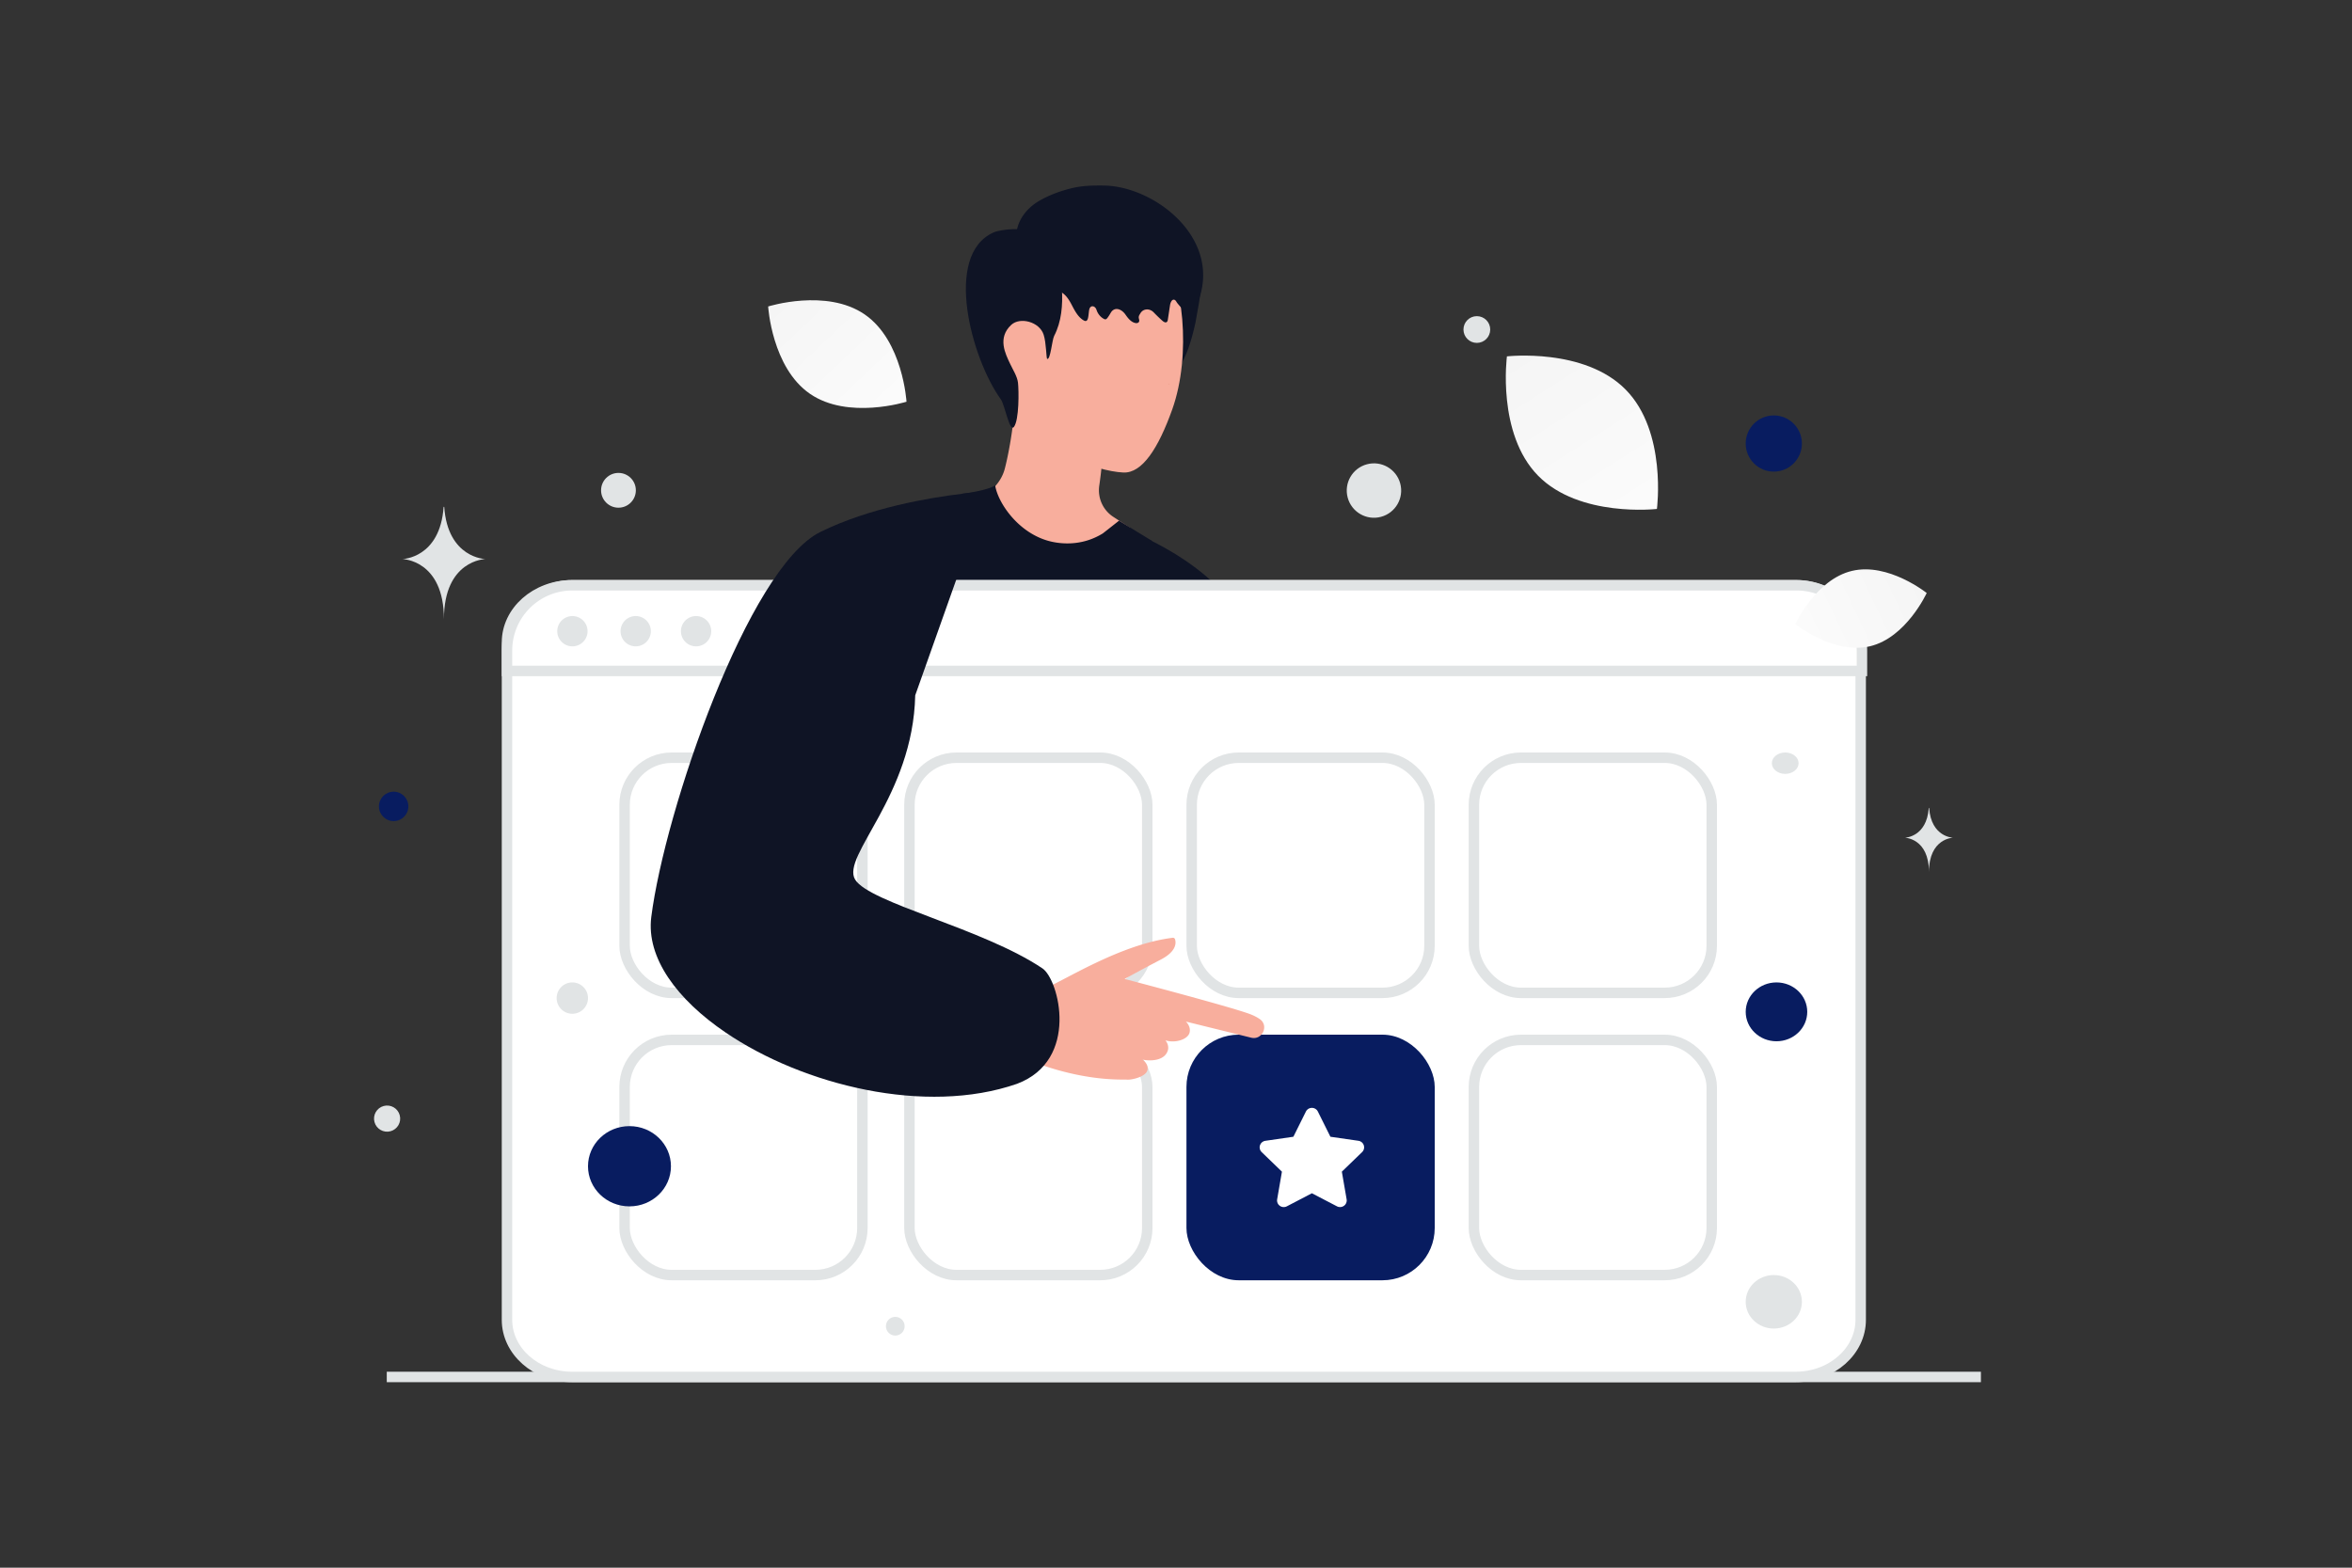 <svg width="900" height="600" viewBox="0 0 900 600" fill="none" xmlns="http://www.w3.org/2000/svg"><rect x="0" y="0" width="900" height="600" fill="#333333" stroke="none"/><path fill="transparent" d="M0 0h900v600H0z"/><path stroke="#E1E4E5" stroke-width="4" d="M148 527h610"/><path d="M432.509 202.039c-4.238 6.648-15.31 14.395-23.163 14.289-26.752-.49-35.559-18.713-38.446-25.348.543-.132 1.457-.238 2.106-.318 4.926-.715 9.959-5.588 11.429-11.084 1.894-7.152 4.225-21.137 3.947-30.023l33.837 18.726c-.053 2.569-.225 5.377-.464 8.211a243.86 243.86 0 0 1-.543 5.059 167.143 167.143 0 0 1-.596 4.45c-.622 4.635 1.444 9.23 5.351 11.786l6.542 4.252z" fill="#F8AE9D"/><path d="M435.422 129.199c-1.828 4.794-1.06 10.238.794 15.018 1.311 3.378 4.225.398 7.854.464 5.615.093 9.998-5.748 13.389-21.229 2.158-11.363 2.701-17.124 2.264-18.223-1.549-3.934-6.661-6.04-10.873-6.41" fill="#0F1425"/><path d="M443.965 95.15c8.846 10.661 12.064 40.658 4.595 61.556-5.311 14.859-11.482 24.448-18.687 24.143-10.939-.464-32.141-9.456-39.041-16.965-12.436-13.522-8.82-40.035-6.251-56.722 2.331-15.164 9.429-34.857 28.486-31.109 12.529 2.45 22.965 9.522 30.898 19.097z" fill="#F8AE9D"/><path d="M393.913 106.926c1.962 2.521 5.421 3.077 8.271 3.575 3.831.67 5.726 2.066 7.714 5.812 1.26 2.392 2.519 5.013 4.772 6.309 1.831 1.058 1.762-1.644 2.057-3.738a4.977 4.977 0 0 1 .112-.542c.445-1.671 2.225-1.384 2.749.264.477 1.481 1.498 2.734 2.797 3.432.212.114.437.214.662.171.305-.042.544-.327.743-.584.417-.538.832-1.221 1.26-1.945 1.407-2.375 4.062-1.521 5.632.749.981 1.41 2.148 2.863 3.752 3.19.517.114 1.166.029 1.405-.47.305-.612-.173-1.225-.093-1.851.066-.584.318-.841.596-1.339 1.094-1.938 3.589-2.007 5.127-.399a57 57 0 0 0 3.343 3.219c.491.427 1.207.855 1.697.427.265-.228.331-.612.384-.983.279-1.808.544-3.617.822-5.426.159-1.011.703-2.336 1.631-2.08.45.129.715.599.967 1.026.305.541 5.753 6.708 5.859 6.238.848-3.503 2.585-6.694 3.433-10.198 5.488-22.547-18.862-40.678-37.459-40.778-4.135-.029-7.913.038-11.93.993-4.281 1.025-8.801 2.653-12.685 4.946-5.447 3.205-9.57 9.03-8.509 15.981" fill="#0F1425"/><path d="M402.671 99.19c2.701 3.059 3.416 7.363 3.668 11.429.371 6.132-.132 12.502-2.966 17.945-.808 1.549-1.404 9.217-2.649 8.793-.397-.132-.331-6.078-1.377-9.283-1.616-4.967-9.059-6.86-12.41-3.722-5.35 4.993-2.211 11.059-.437 14.833 1.06 2.278 2.742 4.834 3.033 7.244.358 3.086.464 14.33-1.549 16.952-1.682 2.198-3.47-8.423-4.993-10.515-11.27-15.588-22.077-55.279-2.834-63.887 2.927-1.311 11.959-1.987 14.7-.318m79.064 326.041c1.113.186 2.239.345 3.404.385 6.198.198 12.184-1.166 18.236-2.199 5.324-.914 6.768-1.417 6.662-7.84-.927-50.868-8.41-101.604-21.865-150.671-2.053-7.496-4.291-15.045-8.224-21.746-6.715-11.429-22.13-21.295-33.957-26.831-1.668-.782-8.581 3.615-10.263 2.86-1.47-.662-2.768-1.695-4.252-2.344-4.343-1.894-7.257 2.066-10.886 3.722-1.88.847-3.973 1.39-6.039 1.298-1.682-.067-3.205-1.086-4.741-.292-6.913 3.576-24.077-22.964-24.077-22.964l-7.456 7.747-21.759 22.792-54.377 74.919s-9.867 61.397-16.647 101.644c-1.179 6.939-5.841 21.944-6.768 27.202.199-1.139 46.419-1.444 48.908-1.444h94.201c5.284 0 19.495 2.238 23.203-1.642 4.569-4.768 9.853-26.646 10.131-32.778.914-20.62-.503-41.081-.781-61.82.119 8.436 2.542 16.064 3.575 24.328 1.338 10.635 3.245 21.256 4.967 31.837 1.377 8.503 2.701 17.031 3.761 25.587.477 3.854-.133 6.145 3.125 7.655 2.742 1.258 8.715.052 11.919.595z" fill="#0F1425"/><path d="M396.953 375.078s9.668 5.483 8.807 17.137c-.861 11.654-4.357 25.163-18.952 23.746-14.594-1.404 10.145-40.883 10.145-40.883z" fill="#0F1425"/><path d="M350.214 266.124c.026 7.324-.993 14.66-2.9 21.759-1.921 7.099-4.728 13.945-7.986 20.541-1.629 3.297-3.364 6.529-5.152 9.72-1.761 3.205-3.576 6.384-5.059 9.642-.728 1.629-1.364 3.31-1.616 4.966-.066.808-.132 1.642.093 2.344.053.384.278.675.411 1.02.251.304.423.635.741.927 2.371 2.37 5.761 3.973 8.979 5.522 13.217 6.026 27.255 10.489 40.631 16.502 6.688 3.006 13.31 6.251 19.468 10.303l1.139.768c.384.265.742.609 1.113.914a10.869 10.869 0 0 1 1.761 2.225c.98 1.602 1.642 3.351 2.159 5.125.98 3.563 1.39 7.231 1.417 10.9-.239-3.642-.848-7.284-1.92-10.741-1.139-3.43-2.901-6.767-6.198-8.37-6.185-3.84-12.82-6.9-19.548-9.72-6.741-2.782-13.561-5.417-20.408-7.973-6.847-2.596-13.734-5.072-20.461-8.145-3.311-1.642-6.715-3.191-9.536-6.039-.357-.344-.648-.821-.953-1.231-.225-.504-.53-.98-.609-1.51-.318-1.06-.212-2.106-.119-3.099.317-1.96 1.033-3.735 1.801-5.43 1.576-3.39 3.416-6.556 5.204-9.747 1.788-3.192 3.589-6.357 5.298-9.575 6.82-12.82 11.561-26.924 12.25-41.598z" fill="#fff"/><path d="M440.892 207.058c-3.338 3.311-18.197 13.892-32.367 13.892-2.358 0-4.848-.212-7.483-.702-11.893-2.171-21.905-10.104-27.758-19.189a40.16 40.16 0 0 1-2.821-5.232c-1.06-2.277-1.815-4.608-2.252-6.86 5.96-.728 11.655-2.225 12.582-3.284 1.006 6.94 9.575 19.468 22.553 21.825 1.629.305 3.166.437 4.636.464h.026c6.092.106 10.767-1.841 13.959-3.801.026 0 6.211-4.874 6.237-4.9l12.688 7.787z" fill="#0F1425"/><path d="M450.217 358.349c-.037-.648.047-1.289.024-1.938-.027-.701-.105-1.387-.158-2.087l-.385-4.011c-.246-2.731-.493-5.463-.7-8.197-.41-5.416-.69-10.852-.836-16.282-.28-10.861-.123-21.747.607-32.585.201-3.036.455-6.061.735-9.088.152-1.547.316-3.108.481-4.656.167-1.522.413-3.034.433-4.574.012-.956-1.424-1.021-1.639-.133-.635 2.635-.727 5.466-1 8.161a406.075 406.075 0 0 0-.697 8.13 339.189 339.189 0 0 0-.786 16.439c-.235 10.917.155 21.838 1.086 32.729.265 3.062.569 6.109.939 9.152.194 1.555.387 3.096.62 4.648.105.684.196 1.368.327 2.037.163.787.456 1.513.62 2.3.09.181.351.113.329-.045z" fill="#fff"/><path d="M447.169 146.985c.092 0 .343-.145.132-.145-.106 0-.344.145-.132.145z" fill="#CC6144"/><path d="M687.042 527H218.958C204.938 527 194 516.997 194 505.163V245.837C194 234.003 204.938 224 218.958 224h468.084c14.02 0 24.958 10.003 24.958 21.837v259.326C712 516.997 701.062 527 687.042 527z" fill="#fff" stroke="#E1E4E5" stroke-width="4"/><path d="M712.479 256.794H194v-7.811C194 235.188 205.188 224 218.983 224h468.513c13.795 0 24.983 11.188 24.983 24.983v7.811z" fill="#fff" stroke="#E1E4E5" stroke-width="4"/><path d="M219.033 247.375a5.795 5.795 0 1 0 0-11.59 5.795 5.795 0 0 0 0 11.59zm24.145 0a5.796 5.796 0 1 0-.001-11.591 5.796 5.796 0 0 0 .001 11.591zm23.179 0a5.795 5.795 0 1 0-.002-11.59 5.795 5.795 0 0 0 .002 11.59z" fill="#E1E4E5"/><rect x="239" y="290" width="91" height="90" rx="18" fill="#fff" stroke="#E1E4E5" stroke-width="4"/><rect x="239" y="398" width="91" height="90" rx="18" fill="#fff" stroke="#E1E4E5" stroke-width="4"/><rect x="348" y="290" width="91" height="90" rx="18" fill="#fff" stroke="#E1E4E5" stroke-width="4"/><rect x="348" y="398" width="91" height="90" rx="18" fill="#fff" stroke="#E1E4E5" stroke-width="4"/><rect x="456" y="290" width="91" height="90" rx="18" fill="#fff" stroke="#E1E4E5" stroke-width="4"/><rect x="564" y="290" width="91" height="90" rx="18" fill="#fff" stroke="#E1E4E5" stroke-width="4"/><rect x="454" y="396" width="95" height="94" rx="20" fill="#081C60"/><path fill-rule="evenodd" clip-rule="evenodd" d="m502 456.696 9.598 5.002c1.87.975 4.052-.602 3.695-2.666l-1.832-10.606 7.767-7.503c1.512-1.462.676-4.008-1.41-4.312l-10.734-1.545-4.799-9.656c-.932-1.88-3.638-1.88-4.57 0l-4.799 9.656-10.734 1.552c-2.086.297-2.922 2.849-1.41 4.312l7.767 7.503-1.832 10.605c-.357 2.065 1.825 3.641 3.695 2.666l9.598-5.008z" fill="#fff"/><rect x="564" y="398" width="91" height="90" rx="18" fill="#fff" stroke="#E1E4E5" stroke-width="4"/><path d="M369.866 380.251s18.787 2.767 27.958-.967c9.074-3.695 30.447-17.845 50.912-20.368a.828.828 0 0 1 .894.563c.426 1.341.655 4.588-5.414 7.764-7.908 4.121-13.881 7.433-13.881 7.433s37.229 9.744 47.12 13.135c1.953.668 3.449 1.424 4.605 2.23 3.603 2.513.962 8.164-3.304 7.11l-24.965-6.162s2.156 1.98 1.327 4.46c-.791 2.343-5.313 3.914-9.17 2.723 0 0 2.233 2.427.266 5.21-1.967 2.782-6.721 2.681-9.014 2.159 0 0 2.632 1.853 1.793 4.265-.839 2.412-6.089 3.565-7.771 3.402-1.681-.163-15.865.933-36.512-7.023l-27.808 6.313s-8.342-6.824 2.964-32.247z" fill="#F8AE9D"/><path d="M389.163 414.808c-34.989 12.145-81.805.543-111.484-19.626-18.594-12.608-30.46-28.62-28.46-44.26 5.178-40.631 37.108-133.759 64.734-147.347 18.779-9.244 41.558-13.071 54.259-14.608 5.959-.728 9.681-.9 9.681-.9l-4.609 13.005-23.07 65.052c-.861 38.605-28.487 61.529-22.991 70.521 5.496 8.966 48.895 18.647 71.687 33.996 6.304 4.265 14.303 35.109-9.747 44.167z" fill="#0F1425"/><path d="M715.541 247.349c-13.882 3.289-28.564-8.484-28.564-8.484s7.835-17.098 21.721-20.377c13.882-3.288 28.559 8.474 28.559 8.474s-7.835 17.099-21.716 20.387z" fill="url(#a)"/><path d="M309.936 150.721c14.614 10.066 36.942 3.029 36.942 3.029s-1.383-23.355-16.007-33.411c-14.615-10.067-36.932-3.04-36.932-3.04s1.382 23.355 15.997 33.422z" fill="url(#b)"/><path d="M588.554 182.066c15.844 16.125 45.471 12.725 45.471 12.725s3.921-29.545-11.938-45.661c-15.843-16.125-45.456-12.735-45.456-12.735s-3.921 29.545 11.923 45.671z" fill="url(#c)"/><ellipse cx="679.775" cy="387.263" rx="11.774" ry="11.263" transform="rotate(180 679.775 387.263)" fill="#081C60"/><ellipse cx="240.87" cy="446.358" rx="15.87" ry="15.358" transform="rotate(180 240.87 446.358)" fill="#081C60"/><circle r="5.631" transform="matrix(-1 0 0 1 150.631 308.631)" fill="#081C60"/><circle r="10.751" transform="matrix(-1 0 0 1 678.751 169.751)" fill="#081C60"/><ellipse rx="10.751" ry="10.239" transform="matrix(-1 0 0 1 678.751 498.239)" fill="#E1E4E5"/><circle r="6" transform="matrix(-1 0 0 1 219 382)" fill="#E1E4E5"/><circle r="3.584" transform="matrix(-1 0 0 1 342.583 507.584)" fill="#E1E4E5"/><circle r="5.119" transform="matrix(-1 0 0 1 565.119 126.119)" fill="#E1E4E5"/><circle r="5.003" transform="scale(1 -1) rotate(-75 -204.91 -310.585)" fill="#E1E4E5"/><circle r="6.655" transform="matrix(-1 0 0 1 236.655 187.655)" fill="#E1E4E5"/><ellipse rx="5.119" ry="4.095" transform="matrix(-1 0 0 1 683.119 292.095)" fill="#E1E4E5"/><circle r="10.411" transform="scale(1 -1) rotate(-75 140.535 -436.461)" fill="#E1E4E5"/><path d="M738.052 309.208h.134c.793 11.236 9.15 11.409 9.15 11.409s-9.215.18-9.215 13.164c0-12.984-9.215-13.164-9.215-13.164s8.353-.173 9.146-11.409zM169.752 194h.23c1.366 19.664 15.758 19.967 15.758 19.967s-15.87.314-15.87 23.036c0-22.722-15.87-23.036-15.87-23.036s14.386-.303 15.752-19.967z" fill="#E1E4E5"/><defs><linearGradient id="a" x1="663.265" y1="255.526" x2="784.787" y2="198.115" gradientUnits="userSpaceOnUse"><stop stop-color="#fff"/><stop offset="1" stop-color="#EEE"/></linearGradient><linearGradient id="b" x1="366.866" y1="183.75" x2="251.823" y2="62.441" gradientUnits="userSpaceOnUse"><stop stop-color="#fff"/><stop offset="1" stop-color="#EEE"/></linearGradient><linearGradient id="c" x1="651.768" y1="237.148" x2="537.227" y2="57.594" gradientUnits="userSpaceOnUse"><stop stop-color="#fff"/><stop offset="1" stop-color="#EEE"/></linearGradient></defs></svg>